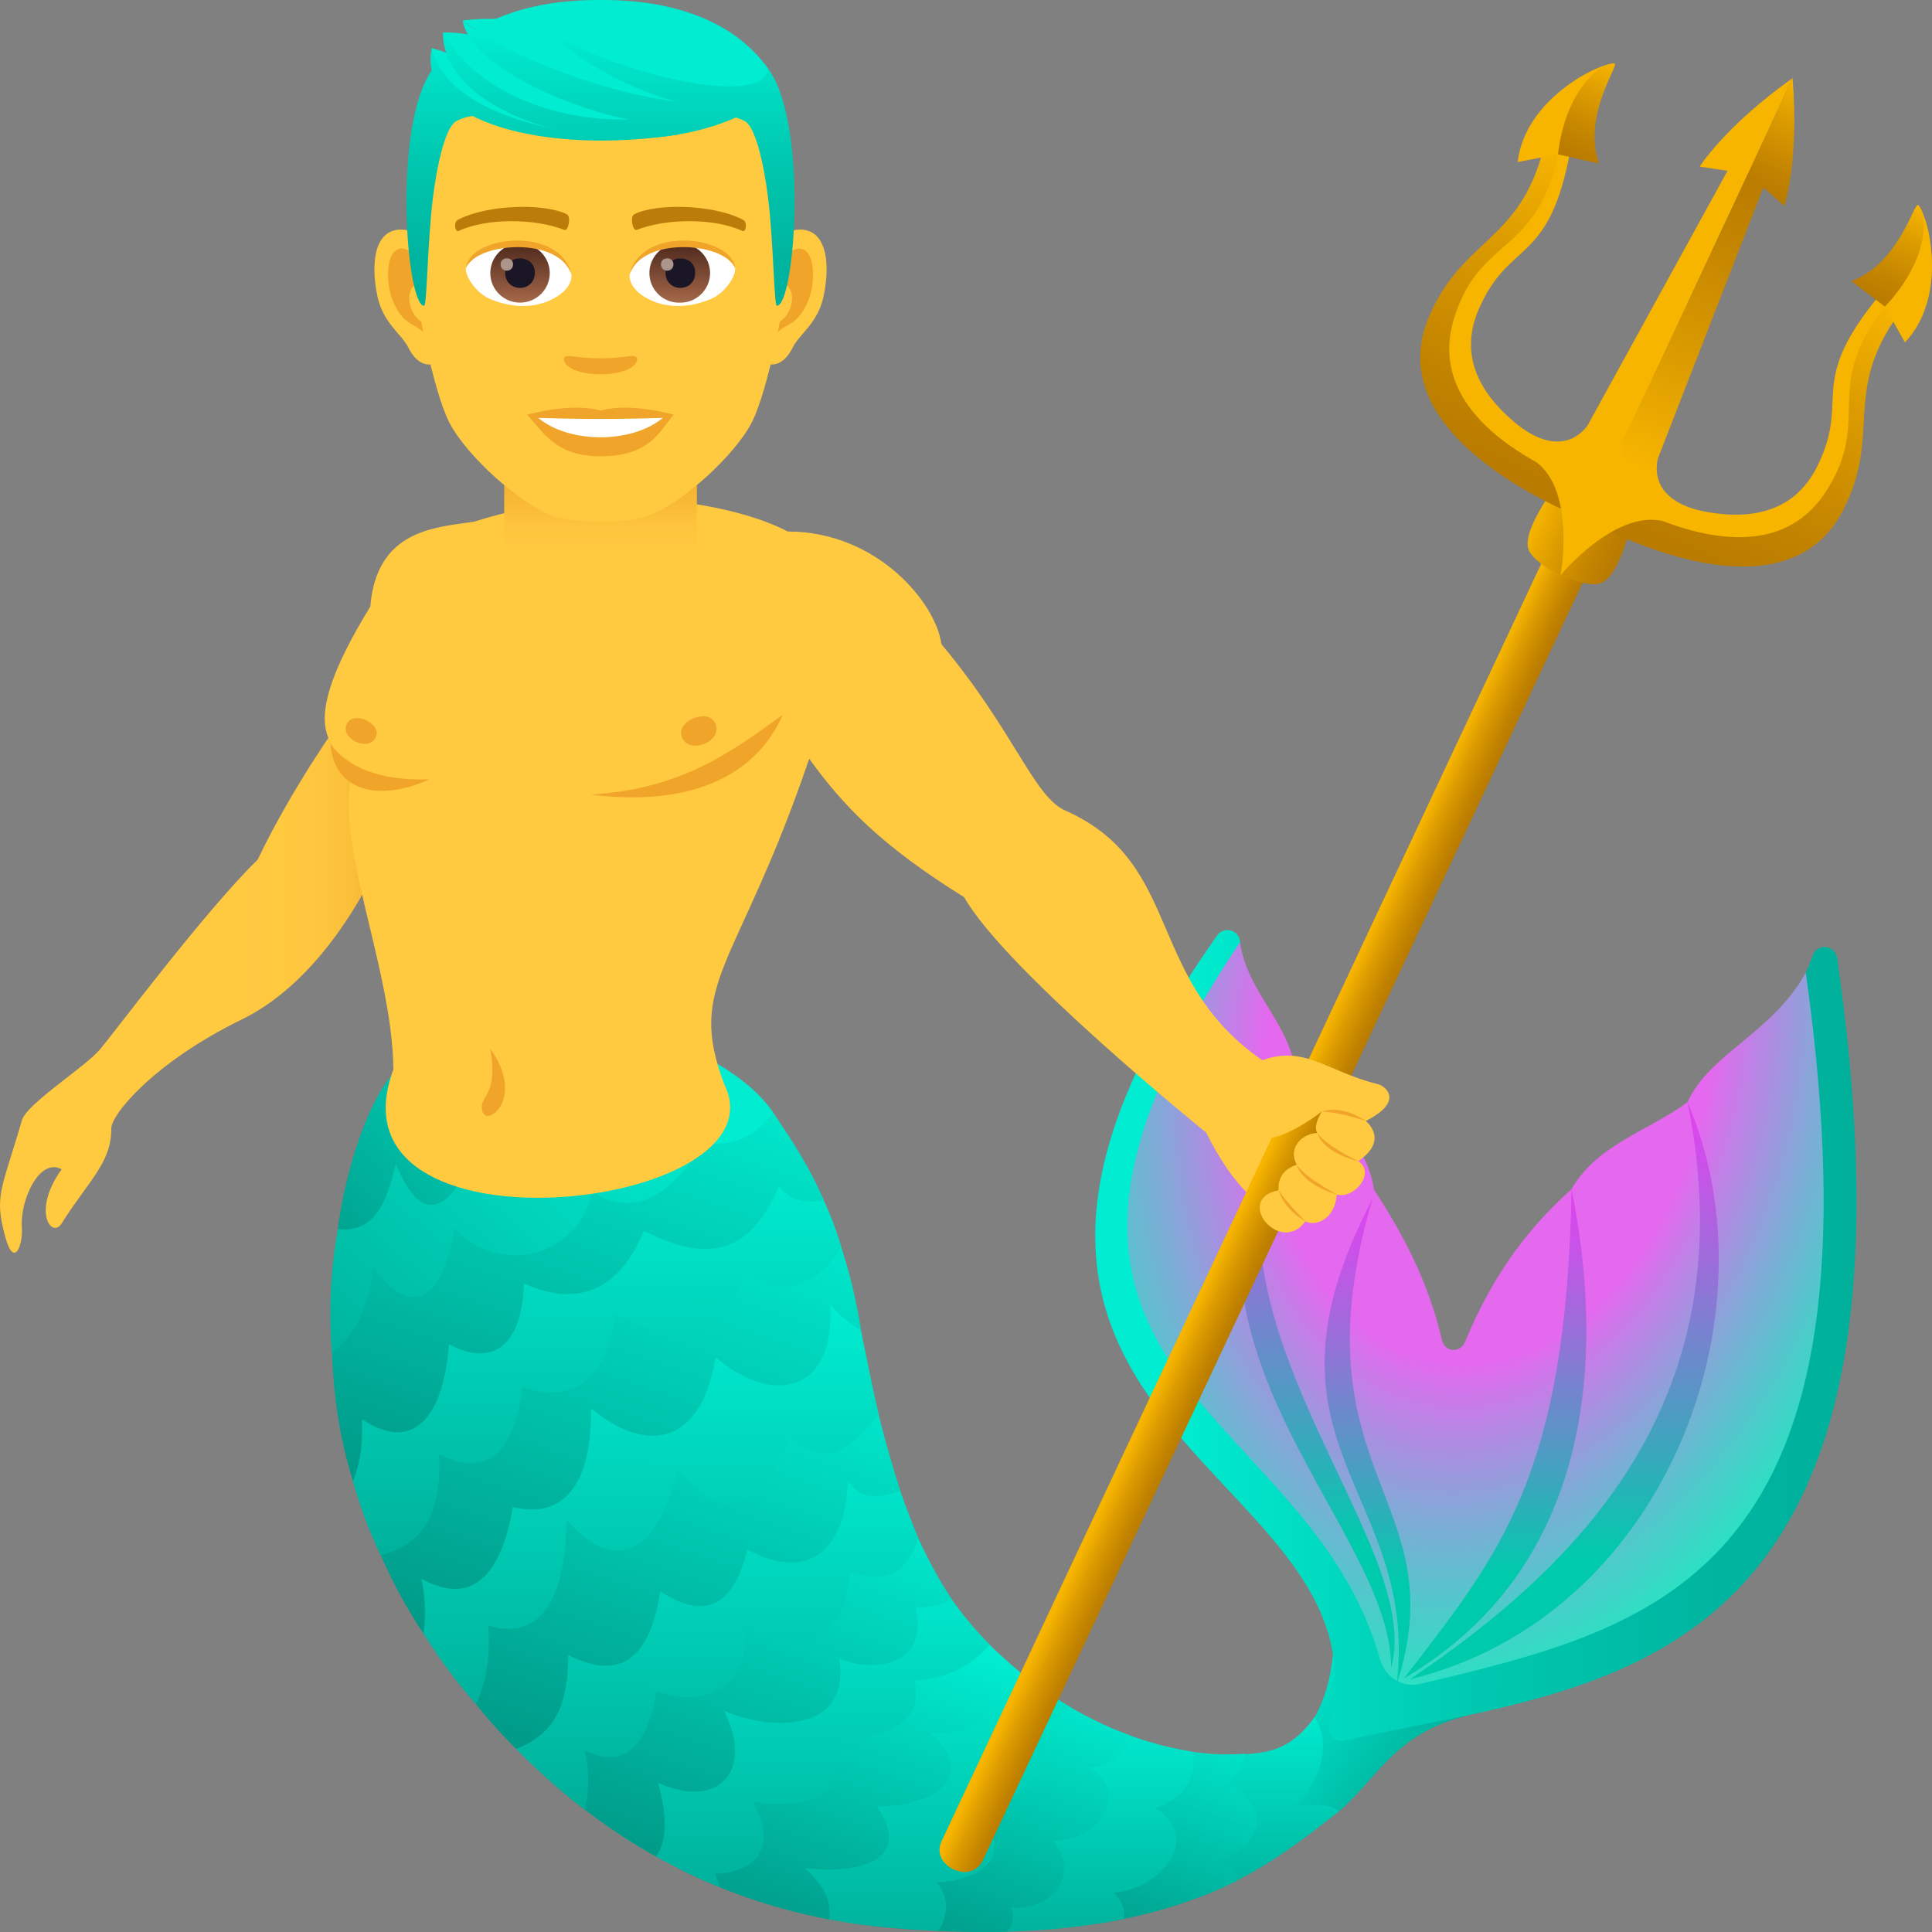 <svg xmlns="http://www.w3.org/2000/svg" xml:space="preserve" style="enable-background:new 0 0 64 64" viewBox="0 0 64 64"><rect x="0" y="0" width="64" height="64" fill="#808080" stroke="none"/><linearGradient id="a" x1="47.041" x2="42.495" y1="58.901" y2="55.315" gradientUnits="userSpaceOnUse"><stop offset="0" style="stop-color:#00b09b"/><stop offset="1" style="stop-color:#00edd1"/></linearGradient><path d="M44.37 59.99c-1.658.678-3.014.106-.877-3.02 0 0 .533-.75.664-2.171.286-3.122 6.272 1.651 4.877 1.93-2.819.566-3.287 2.077-4.665 3.261z" style="fill:url(#a)"/><linearGradient id="b" x1="-1026.183" x2="-1025.252" y1="-1008.829" y2="-1009.142" gradientTransform="rotate(-71.416 1342.7 -8246.82) scale(6.771)" gradientUnits="userSpaceOnUse"><stop offset="0" style="stop-color:#00b09b"/><stop offset="1" style="stop-color:#00edd1"/></linearGradient><path d="M43.548 56.883c.626.965.111 2.23-.667 2.98.527-.066 1.052-.164 1.488.127-1.183.934-2.61 2.068-4.531 2.818l.774-4.691c1.294.008 2.088-.07 2.936-1.234z" style="fill:url(#b)"/><linearGradient id="c" x1="-1017.638" x2="-1016.547" y1="-1002.788" y2="-1002.788" gradientTransform="rotate(-71.416 1564.037 -9604.066) scale(7.947)" gradientUnits="userSpaceOnUse"><stop offset="0" style="stop-color:#009987"/><stop offset="1" style="stop-color:#00edd1"/></linearGradient><path d="M41.242 58.092s-.118.702-.63 1.042c1.493.56 1.31 2.057-.287 2.511.672.184.64.664.64.664-1.258.62-2.78 1.136-4.7 1.43l1.643-6.087c1.176.377 2.325.533 3.334.44z" style="fill:url(#c)"/><linearGradient id="d" x1="-1013.275" x2="-1012.444" y1="-999.716" y2="-999.996" gradientTransform="rotate(-71.416 1698.691 -10431.783) scale(8.665)" gradientUnits="userSpaceOnUse"><stop offset="0" style="stop-color:#00b09b"/><stop offset="1" style="stop-color:#00edd1"/></linearGradient><path d="M39.448 58.02c.323.71-.236 1.623-1.177 1.873 1.614 1.004.12 2.729-1.392 2.799.445.393.361.872.361.872-1.418.294-3.077.458-5.046.433 0 0 1.33-5.496 4.876-6.65a10.64 10.64 0 0 0 2.378.673z" style="fill:url(#d)"/><linearGradient id="e" x1="-1010.568" x2="-1009.495" y1="-997.832" y2="-997.832" gradientTransform="rotate(-71.416 1813.566 -11144.298) scale(9.281)" gradientUnits="userSpaceOnUse"><stop offset="0" style="stop-color:#009987"/><stop offset="1" style="stop-color:#00edd1"/></linearGradient><path d="M37.515 57.521s-.328.92-1.496 1.045c1.447.62.468 2.429-1.123 2.413 1 1.335-.317 2.365-1.409 2.201.199.455-.132.81-.132.81a33.915 33.915 0 0 1-4.26-.169c-.293-.029-.578-.072-.864-.114l6.174-7.842a12.812 12.812 0 0 0 3.11 1.656z" style="fill:url(#e)"/><linearGradient id="f" x1="-1008.068" x2="-1007.123" y1="-995.952" y2="-996.269" gradientTransform="rotate(-71.416 1913.707 -11764.292) scale(9.819)" gradientUnits="userSpaceOnUse"><stop offset="0" style="stop-color:#00b09b"/><stop offset="1" style="stop-color:#00edd1"/></linearGradient><path d="M35.475 56.56c-.34.292-.7.515-1.137.636 1.05 1.702-.802 2.565-2.182 2.629 1.604 1.403.569 2.47-1.144 2.53.684.74.074 1.608.074 1.608a37.99 37.99 0 0 1-1.992-.142 19.053 19.053 0 0 1-2.055-.325c-2.712-2.228 2.693-9.298 5.952-8.81a12.97 12.97 0 0 0 2.484 1.874z" style="fill:url(#f)"/><linearGradient id="g" x1="-1007.242" x2="-1006.135" y1="-995.546" y2="-995.546" gradientTransform="rotate(-71.415 1955.854 -12028.994) scale(10.049)" gradientUnits="userSpaceOnUse"><stop offset="0" style="stop-color:#009987"/><stop offset="1" style="stop-color:#00edd1"/></linearGradient><path d="M33.817 55.415c-.151 1.525-1.705 2.02-2.978 1.998 1.729 1.62-.247 2.469-1.797 2.423 1.364 1.968-1.007 2.238-2.39 2.043.527.478.924 1.002.814 1.702a18.667 18.667 0 0 1-4.962-1.671c3.83-8.324 10.098-7.616 10.098-7.616.382.404.79.776 1.215 1.12z" style="fill:url(#g)"/><linearGradient id="h" x1="-1003.493" x2="-1002.559" y1="-992.758" y2="-993.072" gradientTransform="rotate(-71.416 2150.856 -13231.284) scale(11.088)" gradientUnits="userSpaceOnUse"><stop offset="0" style="stop-color:#00b09b"/><stop offset="1" style="stop-color:#00edd1"/></linearGradient><path d="M32.783 54.477c-.67.775-1.505 1.135-2.498 1.193.464 1.737-1.773 2.01-2.889 1.921 1.227 1.994-1.03 2.354-2.458 2.092.787 1.367.26 2.336-1.259 2.388.071.148.128.296.17.448a19.236 19.236 0 0 1-3.847-2.11c2.62-6.713 10.983-8.283 10.983-8.283.497.869 1.11 1.654 1.798 2.351z" style="fill:url(#h)"/><linearGradient id="i" x1="-1000.395" x2="-999.226" y1="-990.689" y2="-990.689" gradientTransform="rotate(-71.415 2352.134 -14469.1) scale(12.159)" gradientUnits="userSpaceOnUse"><stop offset="0" style="stop-color:#009987"/><stop offset="1" style="stop-color:#00edd1"/></linearGradient><path d="M31.54 52.996c-.382.183-.779.27-1.211.24.436 1.842-1.198 2.226-2.53 1.714.391 2.489-2.324 2.388-3.821 1.712 1.03 2.04-.214 3.282-2.171 2.4.198.821.394 1.73-.073 2.438a20.127 20.127 0 0 1-3.49-2.483c2.995-8.3 11.74-9.122 11.74-9.122.184.51.701 1.803 1.556 3.101z" style="fill:url(#i)"/><linearGradient id="j" x1="-998.528" x2="-997.62" y1="-989.279" y2="-989.584" gradientTransform="rotate(-71.416 2479.72 -15261.07) scale(12.844)" gradientUnits="userSpaceOnUse"><stop offset="0" style="stop-color:#00b09b"/><stop offset="1" style="stop-color:#00edd1"/></linearGradient><path d="M30.419 50.951c-.366 1.152-1.07 1.52-2.273 1.125-.058 2.24-1.82 2.76-3.479 1.782.21 1.987-1.296 2.781-2.925 2.16-.217 1.486-.875 2.699-2.37 1.968a4.294 4.294 0 0 1-.001 1.963A21.745 21.745 0 0 1 16 56.727c4.665-9.1 13.384-8.764 13.384-8.764.289 1.063.59 1.896 1.034 2.988z" style="fill:url(#j)"/><linearGradient id="k" x1="-996.842" x2="-995.667" y1="-988.134" y2="-988.134" gradientTransform="rotate(-71.416 2629.248 -16186.59) scale(13.644)" gradientUnits="userSpaceOnUse"><stop offset="0" style="stop-color:#009987"/><stop offset="1" style="stop-color:#00edd1"/></linearGradient><path d="M29.823 49.386c-.737.243-1.233.35-1.732-.316-.087 2.314-1.341 3.335-3.332 2.264-.453 1.812-1.346 2.377-2.886 1.383-.313 2.007-1.174 3.064-3.047 2.107-.022 1.501-.315 2.562-1.728 3.109-.761-.757-1.283-1.412-1.89-2.168 1.473-6.336 7.208-11.879 13.626-10.113.267 1.313.59 2.461.989 3.734z" style="fill:url(#k)"/><linearGradient id="l" x1="-995.045" x2="-994.144" y1="-986.751" y2="-987.054" gradientTransform="rotate(-71.416 2795.645 -17220.054) scale(14.537)" gradientUnits="userSpaceOnUse"><stop offset="0" style="stop-color:#00b09b"/><stop offset="1" style="stop-color:#00edd1"/></linearGradient><path d="M29.1 46.84c-.883 1.139-1.81 1.869-2.946.738-.806 2.234-2.126 3.127-3.71 1.092-.53 2.398-1.826 3.746-3.673 1.689-.036 1.833-.462 4.123-2.592 3.492.047.925-.014 1.753-.41 2.597-1.11-1.235-1.881-2.504-2.651-3.91 2.186-7.026 8.631-10.269 15.244-9.254.248 1.203.466 2.358.739 3.556z" style="fill:url(#l)"/><linearGradient id="m" x1="-992.978" x2="-991.83" y1="-985.416" y2="-985.416" gradientTransform="rotate(-71.416 3024.955 -18629.713) scale(15.755)" gradientUnits="userSpaceOnUse"><stop offset="0" style="stop-color:#009987"/><stop offset="1" style="stop-color:#00edd1"/></linearGradient><path d="M28.523 44.077c-.414-.263-.724-.498-1.028-.895.211 2.9-1.844 3.44-3.79 1.779-.446 2.729-2.11 3.34-4.133 1.692.048 1.877-.53 3.77-2.585 3.27-.308 1.876-1.146 3.418-3.024 2.374a5.4 5.4 0 0 1 .065 1.812c-.959-1.436-1.516-2.73-2.076-4.244 3.844-6.595 8.41-9.36 15.596-9.488.44 1.232.757 2.279.975 3.7z" style="fill:url(#m)"/><linearGradient id="n" x1="-994.528" x2="-993.674" y1="-986.4" y2="-986.687" gradientTransform="rotate(-71.416 2834.842 -17485.41) scale(14.766)" gradientUnits="userSpaceOnUse"><stop offset="0" style="stop-color:#00b09b"/><stop offset="1" style="stop-color:#00edd1"/></linearGradient><path d="M27.864 41.303c-.792 1.399-2.004 1.674-3.272.827-.391 2.592-2.38 2.371-4.208 1.41-.22 1.911-1.25 3.051-3.074 2.408-.218 1.8-.99 3.165-2.763 2.22.064 1.639-.292 2.944-1.936 3.346-.832-1.7-1.206-3.379-1.478-5.247 3.512-6.037 9.607-9.197 16.05-6.73 0 0 .427.85.681 1.766z" style="fill:url(#n)"/><linearGradient id="o" x1="-993" x2="-991.894" y1="-985.5" y2="-985.5" gradientTransform="rotate(-71.416 3014.677 -18587.325) scale(15.717)" gradientUnits="userSpaceOnUse"><stop offset="0" style="stop-color:#009987"/><stop offset="1" style="stop-color:#00edd1"/></linearGradient><path d="M27.296 39.775c-.644.076-1.06.038-1.495-.479-.962 2.328-2.461 2.509-4.47 1.477-.802 1.931-2.145 2.566-3.973 1.745-.052 1.77-.823 2.873-2.485 2.016-.14 1.946-.93 3.766-2.883 2.482.028.727-.03 1.37-.297 2.051-.633-2.046-.708-3.714-.732-5.673 2.948-5.844 8.752-7.665 14.63-6.572.651.971 1.226 1.825 1.705 2.953z" style="fill:url(#o)"/><linearGradient id="p" x1="10.638" x2="20.935" y1="45.884" y2="34.378" gradientUnits="userSpaceOnUse"><stop offset="0" style="stop-color:#00b09b"/><stop offset="1" style="stop-color:#00edd1"/></linearGradient><path d="m20.52 33.869 2.784 3.908s-1.502 3.147-3.69 1.694c-.434 2.149-3.05 2.85-4.56 1.205-.304 2.005-1.281 3.298-2.688 1.282-.169 1.161-.44 2.155-1.37 2.872-.187-2.293.115-4.384.806-6.564 3.189-3.36 8.718-4.397 8.718-4.397z" style="fill:url(#p)"/><linearGradient id="q" x1="10.794" x2="21.22" y1="43.103" y2="34.679" gradientUnits="userSpaceOnUse"><stop offset="0" style="stop-color:#009987"/><stop offset="1" style="stop-color:#00edd1"/></linearGradient><path d="M20.686 36.248c-1.232 1.822-3.617 4.088-4.639.976-.589 1.929-1.75 4.194-2.936 1.337-.286 1.166-.63 2.29-1.925 2.154.265-1.955.964-4.155 1.856-5.19 3.068-3.56 10.668-1.436 12.55 1.297-1.08 1.789-3.618 1.156-4.906-.574z" style="fill:url(#q)"/><linearGradient id="r" x1="-980.604" x2="-980.461" y1="-955.439" y2="-956.351" gradientTransform="scale(27.319 -27.319) rotate(81.074 -1047.297 95.566)" gradientUnits="userSpaceOnUse"><stop offset=".103" style="stop-color:#00edd1"/><stop offset=".178" style="stop-color:#00e5ca"/><stop offset=".508" style="stop-color:#00c8b0"/><stop offset=".794" style="stop-color:#00b6a1"/><stop offset="1" style="stop-color:#00b09b"/></linearGradient><path d="M60.859 31.748c3.484 24.272-8.038 24.014-16.343 25.917-.303.07-.565-.218-.484-.536 2.197-8.663-15.382-9.584-3.72-26.13a.416.416 0 0 1 .765.212c.262 4.982 4.773 7.095 6.573 14.63.104.436.666.45.804.02 2.559-7.94 8.97-7.365 11.602-14.218.161-.418.739-.338.803.105z" style="fill:url(#r)"/><radialGradient id="s" cx="-981.073" cy="-954.214" r=".896" gradientTransform="matrix(3.863 -25.043 -16.977 -2.715 -12360.257 -27125.646)" gradientUnits="userSpaceOnUse"><stop offset=".479" style="stop-color:#e469ef"/><stop offset=".559" style="stop-color:#bf81e6"/><stop offset=".714" style="stop-color:#7dacd6"/><stop offset=".845" style="stop-color:#4ccbca"/><stop offset=".944" style="stop-color:#2edfc3"/><stop offset="1" style="stop-color:#23e6c0"/></radialGradient><path d="M59.819 32.218c2.791 19.854-4.754 21.661-12.78 23.564-.58.138-1.158-.22-1.327-.825-2.406-8.622-14.312-9.298-4.635-23.746.243 1.712 1.704 2.674 1.892 4.546.788 1.205 2.29 1.867 2.547 3.654.95 1.448 1.8 3.038 2.251 4.98.094.405.604.446.764.06.966-2.345 2.2-3.868 3.529-5.059.842-1.482 2.57-1.94 3.84-2.88.717-1.602 2.83-2.306 3.919-4.294z" style="fill:url(#s)"/><linearGradient id="t" x1="610.916" x2="613.857" y1="90.415" y2="71.527" gradientTransform="scale(-1 1) rotate(-8.853 54.843 4353.722)" gradientUnits="userSpaceOnUse"><stop offset=".214" style="stop-color:#00caac"/><stop offset=".407" style="stop-color:#3ea5be"/><stop offset=".697" style="stop-color:#9571d8"/><stop offset=".901" style="stop-color:#cc50e9"/><stop offset="1" style="stop-color:#e143ef"/></linearGradient><path d="M55.9 36.511c3.04 7.061-.78 17.08-9.19 19.116 5.596-3.775 11.187-9.285 9.19-19.116z" style="fill:url(#t)"/><linearGradient id="u" x1="613.186" x2="615.679" y1="90.736" y2="74.727" gradientTransform="scale(-1 1) rotate(-8.853 54.843 4353.722)" gradientUnits="userSpaceOnUse"><stop offset=".214" style="stop-color:#00caac"/><stop offset=".407" style="stop-color:#3ea5be"/><stop offset=".697" style="stop-color:#9571d8"/><stop offset=".901" style="stop-color:#cc50e9"/><stop offset="1" style="stop-color:#e143ef"/></linearGradient><path d="M52.06 39.392c1.148 5.693.65 12.568-5.548 16.203 3.17-4.123 5.377-6.683 5.548-16.203z" style="fill:url(#u)"/><linearGradient id="v" x1="619.062" x2="622.063" y1="91.317" y2="72.041" gradientTransform="scale(-1 1) rotate(-8.853 54.843 4353.722)" gradientUnits="userSpaceOnUse"><stop offset=".214" style="stop-color:#00caac"/><stop offset=".407" style="stop-color:#3ea5be"/><stop offset=".697" style="stop-color:#9571d8"/><stop offset=".901" style="stop-color:#cc50e9"/><stop offset="1" style="stop-color:#e143ef"/></linearGradient><path d="M42.97 35.757c-5.662 8.275 3.172 14.674 3.112 19.508 1.211-4.41-7.543-12.101-3.113-19.508z" style="fill:url(#v)"/><linearGradient id="w" x1="617.338" x2="619.811" y1="91.567" y2="75.689" gradientTransform="scale(-1 1) rotate(-8.853 54.843 4353.722)" gradientUnits="userSpaceOnUse"><stop offset=".214" style="stop-color:#00caac"/><stop offset=".407" style="stop-color:#3ea5be"/><stop offset=".697" style="stop-color:#9571d8"/><stop offset=".901" style="stop-color:#cc50e9"/><stop offset="1" style="stop-color:#e143ef"/></linearGradient><path d="M45.47 39.708c-4.292 8.185 1.546 9.625.802 16.069 1.998-6.157-3.483-6.947-.802-16.07z" style="fill:url(#w)"/><linearGradient id="x" x1="4.802" x2="13.187" y1="32.687" y2="32.687" gradientUnits="userSpaceOnUse"><stop offset=".307" style="stop-color:#ffc940"/><stop offset=".652" style="stop-color:#fec73f"/><stop offset=".804" style="stop-color:#fbc03a"/><stop offset=".917" style="stop-color:#f6b332"/><stop offset="1" style="stop-color:#f0a429"/></linearGradient><path d="M11.268 23.877s-1.572 2.176-2.732 4.598c-1.79 1.757-4.718 5.692-5.23 6.294-.494.585-2.42 1.79-2.58 2.342-.679 2.333-.928 2.491-.548 3.875.29 1.05.59.25.546-.333-.064-.905.592-2.327 1.318-1.917-.997 1.37-.332 2.325.004 1.787.863-1.383 1.654-2.004 1.64-3.137-.005-.458 1.385-2.177 4.334-3.621 1.794-.88 3.139-2.63 4.026-4.207.842-1.385 2.398-2.366 2.89-3.291-.727-1.725-2.151-1.683-3.668-2.39z" style="fill:url(#x)"/><path d="M42.088 35.304c-4.253-2.725-2.77-6.672-6.804-8.456-1.04-.46-1.693-2.635-4.099-5.51-.168-1.338-2.111-3.734-5.09-3.731-1.697-.892-5.873-1.755-10.386-.327-1.297.195-3.23.262-3.443 2.816-2.572 4.177-1.231 4.677-.513 5.246-.843 2.269 1.237 6.57 1.28 10.081-2.407 6.446 13.013 4.696 10.966.513-1.286-3.386.434-3.827 2.807-10.802 1.117 1.544 2.366 2.868 5.134 4.587 1.357 2.413 8.015 7.798 8.015 7.798 3.777 7.555 7.915-2.72 2.133-2.215z" style="fill:#ffc940"/><path d="M11.49 23.98c-.235.491.723.94.957.445.217-.454-.741-.902-.958-.446zm11.101.443c.24.592 1.353.144 1.113-.446-.223-.547-1.337-.098-1.113.446zm-8.371 1.394c-2.612.091-3.268-1.177-3.268-1.177.077 1.459 1.471 1.992 3.268 1.177z" style="fill:#f0a429"/><path d="M25.928 23.681c-1.634 1.178-3.306 2.453-6.345 2.642 3.273.413 5.453-.612 6.345-2.642zM16.24 34.738c.289 1.62-.413 1.548-.258 2.081.158.531 1.425-.458.257-2.081z" style="fill:#f0a429"/><linearGradient id="y" x1="19.893" x2="19.893" y1="18.259" y2="15.365" gradientUnits="userSpaceOnUse"><stop offset="0" style="stop-color:#ffc940"/><stop offset=".315" style="stop-color:#fdc33c"/><stop offset=".727" style="stop-color:#f6b332"/><stop offset="1" style="stop-color:#f0a429"/></linearGradient><path d="M16.703 15.365h6.381v2.894h-6.381z" style="fill:url(#y)"/><path d="M26.372 7.614c-1 .122-1.725 3.463-1.094 4.345.087.122.604.32.989-.459.21-.43.825-.79 1.013-1.679.244-1.138.092-2.327-.908-2.207zm-12.962 0c1.007.122 1.73 3.463 1.099 4.345-.087.122-.608.32-.99-.459-.212-.43-.824-.79-1.015-1.679-.243-1.138-.09-2.327.907-2.207z" style="fill:#ffc940"/><path d="M26.348 8.257c-.264.08-.549.479-.704 1.137.915-.196.687 1.32-.109 1.348.009.152.019.31.038.475.382-.554.77-.331 1.156-1.154.348-.744.266-2.009-.381-1.806zM14.14 9.392c-.155-.658-.44-1.054-.702-1.135-.647-.205-.73 1.062-.383 1.806.385.823.775.6 1.16 1.154.02-.167.028-.323.034-.475-.788-.038-1.012-1.536-.11-1.35z" style="fill:#f0a429"/><path d="M19.893 1.192c-4.347 0-6.442 3.27-6.18 7.819.055.914.624 3.898 1.163 4.968.55 1.096 2.394 2.784 3.523 3.136.713.219 2.274.219 2.988 0 1.13-.352 2.972-2.04 3.524-3.136.54-1.07 1.11-4.054 1.16-4.968.264-4.548-1.83-7.82-6.178-7.82z" style="fill:#ffc940"/><path d="M24.616 7.282c-.994-.523-2.899-.548-3.607-.184-.15.07-.05.567.079.519.986-.388 2.578-.398 3.504.033.124.056.174-.296.024-.369zm-9.448 0c.996-.523 2.897-.548 3.606-.184.154.07.052.567-.075.519-.99-.388-2.581-.398-3.505.033-.124.056-.176-.296-.026-.369z" style="fill:#bb7c0a"/><path d="M21.067 11.823c-.126-.085-.417.048-1.174.048-.758 0-1.05-.133-1.173-.048-.15.105.088.575 1.173.575s1.322-.47 1.174-.575zm-1.174 1.781c-.978-.285-2.429.136-2.429.136.555.598.958 1.375 2.429 1.375 1.685 0 1.972-.881 2.426-1.375 0 0-1.45-.423-2.426-.136z" style="fill:#f0a429"/><path d="M17.83 13.842c1.025.856 3.096.86 4.127 0a60.865 60.865 0 0 1-4.127 0zm1.095-4.775c.038.285-.157.625-.7.879-.343.16-1.057.352-1.996-.044-.421-.175-.83-.725-.795-1.029.51-.954 3.016-1.093 3.49.194z" style="fill:#fff"/><linearGradient id="z" x1="-425.801" x2="-425.801" y1="480.739" y2="481.037" gradientTransform="matrix(6.57 0 0 -6.57 2814.782 3168.527)" gradientUnits="userSpaceOnUse"><stop offset="0" style="stop-color:#a6694a"/><stop offset="1" style="stop-color:#4f2a1e"/></linearGradient><path d="M17.226 8.067c.543 0 .985.44.985.98s-.442.978-.985.978-.984-.437-.984-.979c0-.54.44-.98.984-.98z" style="fill:url(#z)"/><path d="M16.734 9.03c0 .676.984.676.984 0 0-.63-.984-.63-.984 0z" style="fill:#1a1626"/><path d="M16.584 8.754c0 .284.412.284.412 0 0-.262-.412-.262-.412 0z" style="fill:#ab968c"/><path d="M18.93 9.104c-.4-1.28-3.124-1.09-3.496-.23.14-1.099 3.156-1.39 3.496.23z" style="fill:#f0a429"/><path d="M20.86 9.067c-.037.285.158.625.699.879.343.16 1.057.352 1.996-.044.422-.175.831-.725.796-1.029-.51-.954-3.014-1.093-3.491.194z" style="fill:#fff"/><linearGradient id="A" x1="-427.691" x2="-427.691" y1="480.739" y2="481.037" gradientTransform="matrix(6.57 0 0 -6.57 2832.512 3168.527)" gradientUnits="userSpaceOnUse"><stop offset="0" style="stop-color:#a6694a"/><stop offset="1" style="stop-color:#4f2a1e"/></linearGradient><path d="M22.537 8.067c.543 0 .985.44.985.98a.982.982 0 0 1-.985.978.98.98 0 1 1 0-1.958z" style="fill:url(#A)"/><path d="M22.047 9.03c0 .676.982.676.982 0 0-.63-.982-.63-.982 0z" style="fill:#1a1626"/><path d="M21.896 8.754c0 .284.413.284.413 0 0-.262-.413-.262-.413 0z" style="fill:#ab968c"/><path d="M20.857 9.104c.398-1.277 3.12-1.093 3.494-.23-.138-1.099-3.155-1.39-3.494.23z" style="fill:#f0a429"/><linearGradient id="B" x1="19.892" x2="19.892" y1="-.052" y2="10.402" gradientUnits="userSpaceOnUse"><stop offset=".103" style="stop-color:#00edd1"/><stop offset=".178" style="stop-color:#00e5ca"/><stop offset=".508" style="stop-color:#00c8b0"/><stop offset=".794" style="stop-color:#00b6a1"/><stop offset="1" style="stop-color:#00b09b"/></linearGradient><path d="M25.444 2.275c-.95-1.281-2.691-1.68-5.551-1.68s-4.601.399-5.552 1.68c-1.347 1.813-.89 7.854-.291 7.854.096 0 .108-2.114.291-3.575.147-1.191.432-2.343.76-2.533.995-.575 2.921.248 4.792.248 1.87 0 3.794-.823 4.793-.248.327.19.61 1.342.758 2.533.181 1.46.196 3.575.29 3.575.599 0 1.058-6.041-.29-7.854z" style="fill:url(#B)"/><path d="M25.444 2.275C24.525.971 22.753-.016 19.893 0c-2.86-.016-4.635.97-5.552 2.275 0 0 2.338 1.994 5.552 1.994 3.215 0 5.677-.405 5.551-1.994z" style="fill:#00edd1"/><linearGradient id="C" x1="18.373" x2="18.373" y1="-.051" y2="10.397" gradientUnits="userSpaceOnUse"><stop offset=".103" style="stop-color:#00edd1"/><stop offset=".178" style="stop-color:#00e5ca"/><stop offset=".508" style="stop-color:#00c8b0"/><stop offset=".794" style="stop-color:#00b6a1"/><stop offset="1" style="stop-color:#00b09b"/></linearGradient><path d="M14.301 1.598c-.494 2.485 3.85 3.537 8.182 2.856-4.484-.396-6.657-1.24-8.182-2.856z" style="fill:url(#C)"/><path d="M14.301 1.598c.405 1.831 3.302 2.717 5.403 2.829-3.4-.869-3.756-2.462-5.403-2.83z" style="fill:#00edd1"/><linearGradient id="D" x1="19.541" x2="19.541" y1="-.054" y2="10.402" gradientUnits="userSpaceOnUse"><stop offset=".103" style="stop-color:#00edd1"/><stop offset=".178" style="stop-color:#00e5ca"/><stop offset=".508" style="stop-color:#00c8b0"/><stop offset=".794" style="stop-color:#00b6a1"/><stop offset="1" style="stop-color:#00b09b"/></linearGradient><path d="M14.675 1.075c-.066 2.75 5.71 4.596 9.733 2.804-2.04-1.98-7.806-1.427-9.733-2.804z" style="fill:url(#D)"/><path d="M14.675 1.075c1.06 1.965 4.129 3.365 7.661 2.73-4.172-.711-5.18-2.776-7.661-2.73z" style="fill:#00edd1"/><path d="M15.328.675c1.657 1.415 8.838 4.896 9.857 2.146-1.06 1.365-4.802-2.696-9.857-2.146z" style="fill:#00edd1"/><linearGradient id="E" x1="20.312" x2="20.312" y1="-.052" y2="10.399" gradientUnits="userSpaceOnUse"><stop offset=".103" style="stop-color:#00edd1"/><stop offset=".178" style="stop-color:#00e5ca"/><stop offset=".508" style="stop-color:#00c8b0"/><stop offset=".794" style="stop-color:#00b6a1"/><stop offset="1" style="stop-color:#00b09b"/></linearGradient><path d="M15.328.675c.277 2.184 8.342 5.083 9.969 2.436-2.448 1.197-8.563-1.146-9.97-2.436z" style="fill:url(#E)"/><linearGradient id="F" x1="21.914" x2="21.914" y1="-.052" y2="10.402" gradientUnits="userSpaceOnUse"><stop offset=".103" style="stop-color:#00edd1"/><stop offset=".178" style="stop-color:#00e5ca"/><stop offset=".508" style="stop-color:#00c8b0"/><stop offset=".794" style="stop-color:#00b6a1"/><stop offset="1" style="stop-color:#00b09b"/></linearGradient><path d="M18.372 1.192c1.909 1.935 7.37 3.733 7.072 1.083-.11 1.242-4.433.334-7.072-1.083z" style="fill:url(#F)"/><linearGradient id="G" x1="260.865" x2="262.519" y1="182.889" y2="182.889" gradientTransform="rotate(25.001 483.98 -382.112)" gradientUnits="userSpaceOnUse"><stop offset=".097" style="stop-color:#f7b500"/><stop offset=".416" style="stop-color:#db9b00"/><stop offset=".781" style="stop-color:#c28300"/><stop offset="1" style="stop-color:#b87a00"/></linearGradient><path d="M55.233 9.775 31.192 60.988c-.387.825.979 1.463 1.365.638L56.6 10.411l-1.367-.636z" style="fill:url(#G)"/><linearGradient id="H" x1="260.175" x2="263.277" y1="162.617" y2="162.617" gradientTransform="rotate(25.001 483.98 -382.112)" gradientUnits="userSpaceOnUse"><stop offset="0" style="stop-color:#f7b500"/><stop offset=".353" style="stop-color:#db9b00"/><stop offset=".757" style="stop-color:#c28300"/><stop offset="1" style="stop-color:#b87a00"/></linearGradient><path d="M53 19.327c-.585.169-2.108-.54-2.355-1.097-.304-.685 1.18-2.526 1.18-2.526l2.355 1.097s-.458 2.318-1.18 2.526z" style="fill:url(#H)"/><linearGradient id="I" x1="258.13" x2="258.13" y1="161.545" y2="151.141" gradientTransform="rotate(25.001 483.98 -382.112)" gradientUnits="userSpaceOnUse"><stop offset="0" style="stop-color:#f7b500"/><stop offset="1" style="stop-color:#f7b500"/></linearGradient><path d="M52.04 4.869c-.703 3.979-2.028 3.003-3.056 5.38-.693 1.605.13 2.864 1.224 3.77.897.741 1.781.843 2.375.089.286-.364.236 2.58-.032 2.454-1.639-.763-5.818-2.965-4.409-6.346 1.098-2.632 2.58-2.171 3.369-5.307.097-.389.53-.04.53-.04z" style="fill:url(#I)"/><linearGradient id="J" x1="257.684" x2="257.684" y1="162.169" y2="151.27" gradientTransform="rotate(25.001 483.98 -382.112)" gradientUnits="userSpaceOnUse"><stop offset="0" style="stop-color:#b87a00"/><stop offset=".242" style="stop-color:#c28300"/><stop offset=".647" style="stop-color:#db9b00"/><stop offset="1" style="stop-color:#f7b500"/></linearGradient><path d="M51.666 4.824c-.65 3.688-2.639 2.908-3.502 5.733-.997 3.268 3.068 4.946 4.003 5.381.42.196-.005 1.132-.273 1.007-1.639-.763-5.98-3.041-4.571-6.421 1.097-2.633 3.022-2.483 3.81-5.619.098-.388.533-.082.533-.082z" style="fill:url(#J)"/><linearGradient id="K" x1="255.358" x2="255.358" y1="152.36" y2="148.051" gradientTransform="rotate(25.001 483.98 -382.112)" gradientUnits="userSpaceOnUse"><stop offset="0" style="stop-color:#f7b500"/><stop offset="1" style="stop-color:#f7b500"/></linearGradient><path d="m50.275 5.367 1.335-.254s2.058-2.989 1.868-3.006c-.465-.04-2.96 1.148-3.203 3.26z" style="fill:url(#K)"/><linearGradient id="L" x1="256.295" x2="256.295" y1="151.565" y2="148.05" gradientTransform="rotate(25.001 483.98 -382.112)" gradientUnits="userSpaceOnUse"><stop offset="0" style="stop-color:#b87a00"/><stop offset=".242" style="stop-color:#c28300"/><stop offset=".647" style="stop-color:#db9b00"/><stop offset="1" style="stop-color:#f7b500"/></linearGradient><path d="m51.61 5.113 1.36.307c-.565-1.616.698-3.296.508-3.313-.465-.04-1.624.894-1.868 3.006z" style="fill:url(#L)"/><linearGradient id="M" x1="337.308" x2="337.308" y1="161.32" y2="150.911" gradientTransform="scale(-1 1) rotate(-24.999 -182.174 976.983)" gradientUnits="userSpaceOnUse"><stop offset="0" style="stop-color:#f7b500"/><stop offset="1" style="stop-color:#f7b500"/></linearGradient><path d="M62.351 9.671c-2.6 3.096-1 3.482-2.163 5.797-.784 1.562-2.28 1.741-3.677 1.486-1.145-.209-1.792-.82-1.595-1.76.096-.452-2.13 1.478-1.862 1.603 1.64.763 6.015 2.545 7.701-.706 1.314-2.532.007-3.37 1.906-5.989.235-.324-.31-.43-.31-.43z" style="fill:url(#M)"/><linearGradient id="N" x1="336.862" x2="336.862" y1="161.944" y2="151.04" gradientTransform="scale(-1 1) rotate(-24.999 -182.174 976.983)" gradientUnits="userSpaceOnUse"><stop offset="0" style="stop-color:#b87a00"/><stop offset=".242" style="stop-color:#c28300"/><stop offset=".647" style="stop-color:#db9b00"/><stop offset="1" style="stop-color:#f7b500"/></linearGradient><path d="M62.627 9.928c-2.411 2.869-.535 3.889-2.147 6.365-1.865 2.864-5.765.832-6.7.397-.42-.196-.865.731-.597.856 1.639.763 6.177 2.62 7.863-.63 1.314-2.532-.039-3.909 1.86-6.527.235-.325-.28-.46-.28-.46z" style="fill:url(#N)"/><linearGradient id="O" x1="334.527" x2="334.527" y1="152.13" y2="147.822" gradientTransform="scale(-1 1) rotate(-24.999 -182.174 976.983)" gradientUnits="userSpaceOnUse"><stop offset="0" style="stop-color:#f7b500"/><stop offset="1" style="stop-color:#f7b500"/></linearGradient><path d="m63.104 11.342-.664-1.185s.97-3.496 1.105-3.36c.33.328 1.022 3.002-.44 4.545z" style="fill:url(#O)"/><linearGradient id="P" x1="335.464" x2="335.464" y1="151.336" y2="147.821" gradientTransform="scale(-1 1) rotate(-24.999 -182.174 976.983)" gradientUnits="userSpaceOnUse"><stop offset="0" style="stop-color:#b87a00"/><stop offset=".242" style="stop-color:#c28300"/><stop offset=".647" style="stop-color:#db9b00"/><stop offset="1" style="stop-color:#f7b500"/></linearGradient><path d="m62.44 10.157-1.11-.843c1.604-.606 2.08-2.653 2.215-2.518.33.33.358 1.817-1.105 3.361z" style="fill:url(#P)"/><linearGradient id="Q" x1="261.031" x2="261.031" y1="160.986" y2="148.902" gradientTransform="rotate(25.001 483.98 -382.112)" gradientUnits="userSpaceOnUse"><stop offset="0" style="stop-color:#f7b500"/><stop offset="1" style="stop-color:#f7b500"/></linearGradient><path d="m53.133 15.971 5.018-10.747-.546-.254-5.833 10.612z" style="fill:url(#Q)"/><linearGradient id="R" x1="262.426" x2="262.426" y1="160.984" y2="148.902" gradientTransform="rotate(25.001 483.98 -382.112)" gradientUnits="userSpaceOnUse"><stop offset=".097" style="stop-color:#f7b500"/><stop offset=".416" style="stop-color:#db9b00"/><stop offset=".781" style="stop-color:#c28300"/><stop offset="1" style="stop-color:#b87a00"/></linearGradient><path d="m53.133 15.971 5.018-10.747.546.254-4.39 11.285z" style="fill:url(#R)"/><linearGradient id="S" x1="260.959" x2="260.959" y1="149.95" y2="145.993" gradientTransform="rotate(25.001 483.98 -382.112)" gradientUnits="userSpaceOnUse"><stop offset="0" style="stop-color:#f7b500"/><stop offset="1" style="stop-color:#f7b500"/></linearGradient><path d="m59.381 2.589-1.48 3.172-1.596-.241s.83-1.336 3.076-2.931z" style="fill:url(#S)"/><linearGradient id="T" x1="262.506" x2="262.506" y1="149.949" y2="145.993" gradientTransform="rotate(25.001 483.98 -382.112)" gradientUnits="userSpaceOnUse"><stop offset="0" style="stop-color:#b87a00"/><stop offset=".242" style="stop-color:#c28300"/><stop offset=".647" style="stop-color:#db9b00"/><stop offset="1" style="stop-color:#f7b500"/></linearGradient><path d="m59.381 2.589-1.48 3.172 1.21 1.066s.49-1.495.27-4.238z" style="fill:url(#T)"/><linearGradient id="U" x1="261.727" x2="261.727" y1="164.161" y2="159.306" gradientTransform="rotate(25.001 483.98 -382.112)" gradientUnits="userSpaceOnUse"><stop offset="0" style="stop-color:#f7b500"/><stop offset="1" style="stop-color:#f7b500"/></linearGradient><path d="M53.75 14.651s-1.302 1.124-2.845.666c1.294.992.791 3.733.791 3.733s1.78-2.147 3.371-1.794c-1.342-.887-1.317-2.605-1.317-2.605z" style="fill:url(#U)"/><path d="M42.357 39.43s-.105-.628.599-.847c-.327-.596.244-1.056.687-1.05-.174-.217.145-.713.145-.713s-1.522 1.2-2.228.825c-1.548-.823-.484-2.21.076-2.452 1.525-.664 2.319.313 3.987.714.312.076.88.594-.381 1.226 0 0 .8.62-.248 1.331.593.394-.15 1.275-.713 1.104-.058.862-.752 1.069-1.036.888-.838 1.16-2.39-.744-.888-1.026z" style="fill:#ffc940"/><path d="M42.357 39.43c.272.424.888 1.026.888 1.026s-.682-.342-.888-1.026zm.599-.847c.272.423 1.325.985 1.325.985s-1.12-.302-1.325-.985zm.687-1.051c.273.424 1.351.932 1.351.932s-1.146-.248-1.351-.931zm.145-.712c.711-.233 1.454.313 1.454.313s-.787-.28-1.454-.313z" style="fill:#f0a429"/></svg>